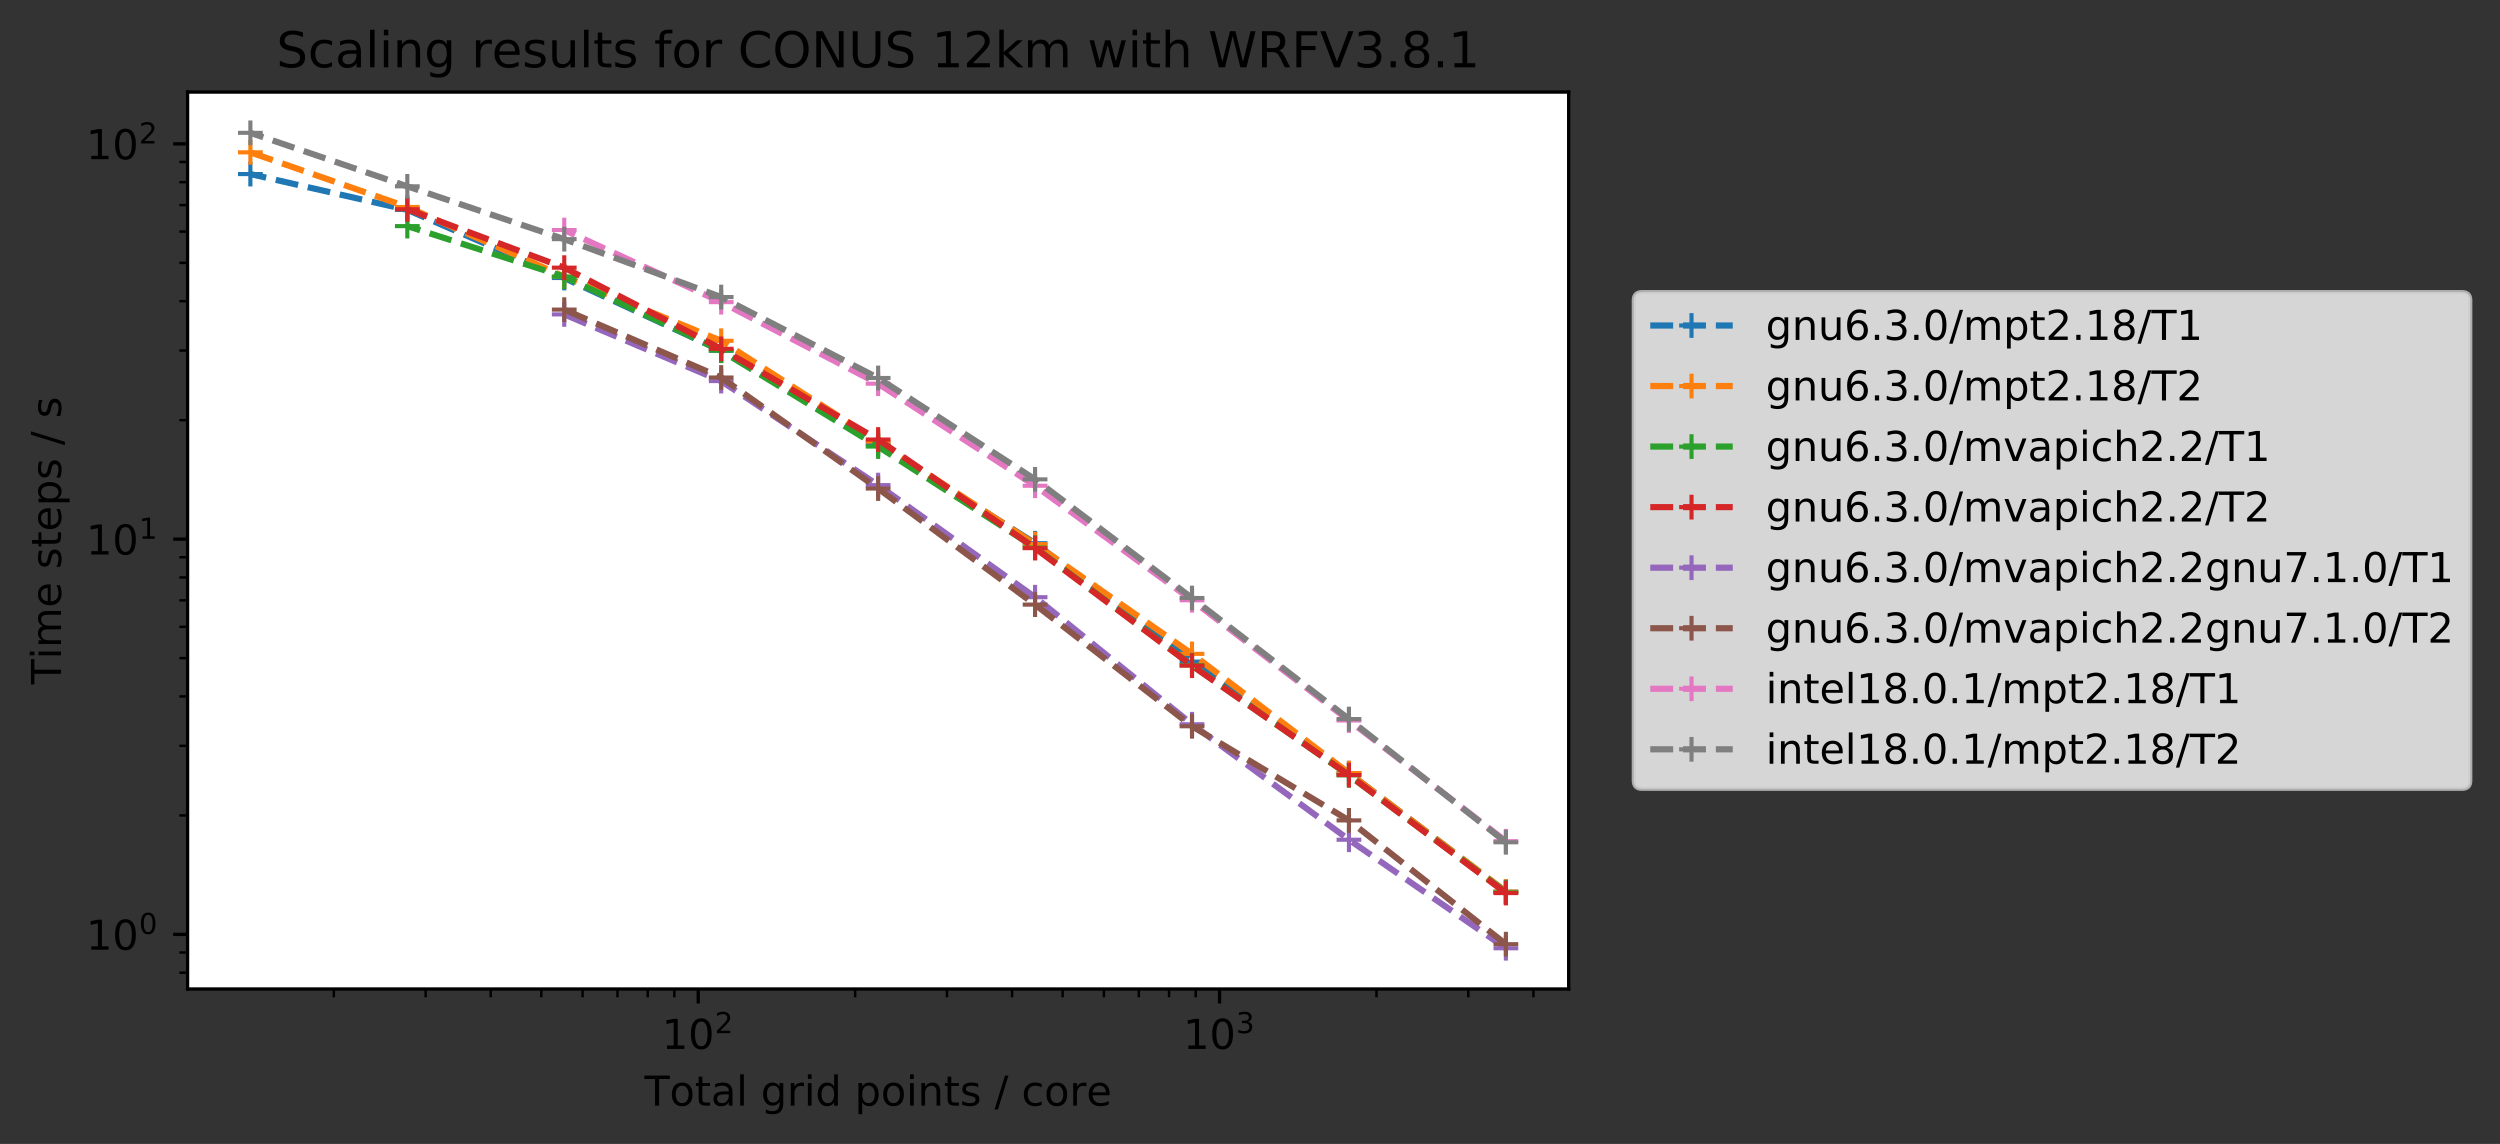 <?xml version="1.0" encoding="utf-8" standalone="no"?>
<!DOCTYPE svg PUBLIC "-//W3C//DTD SVG 1.1//EN"
  "http://www.w3.org/Graphics/SVG/1.1/DTD/svg11.dtd">
<!-- Created with matplotlib (http://matplotlib.org/) -->
<svg height="277.314pt" version="1.1" viewBox="0 0 606.056 277.314" width="606.056pt" xmlns="http://www.w3.org/2000/svg" xmlns:xlink="http://www.w3.org/1999/xlink">
 <rect x="0" y="0" width="606.056" height="277.314" fill="#333333" stroke="none"/>
 <defs>
  <style type="text/css">
*{stroke-linecap:butt;stroke-linejoin:round;}
  </style>
 </defs>
 <g id="figure_1">
  <g id="patch_1">
   <path d="M 0 277.314 
L 606.056 277.314 
L 606.056 0 
L 0 0 
z
" style="fill:none;"/>
  </g>
  <g id="axes_1">
   <g id="patch_2">
    <path d="M 45.478 239.758 
L 380.278 239.758 
L 380.278 22.318 
L 45.478 22.318 
z
" style="fill:#ffffff;"/>
   </g>
   <g id="matplotlib.axis_1">
    <g id="xtick_1">
     <g id="line2d_1">
      <defs>
       <path d="M 0 0 
L 0 3.5 
" id="m0f76904e7a" style="stroke:#000000;stroke-width:0.8;"/>
      </defs>
      <g>
       <use style="stroke:#000000;stroke-width:0.8;" x="169.264" xlink:href="#m0f76904e7a" y="239.758"/>
      </g>
     </g>
     <g id="text_1">
      <!-- $\mathdefault{10^{2}}$ -->
      <defs>
       <path d="M 12.406 8.297 
L 28.516 8.297 
L 28.516 63.922 
L 10.984 60.406 
L 10.984 69.391 
L 28.422 72.906 
L 38.281 72.906 
L 38.281 8.297 
L 54.391 8.297 
L 54.391 0 
L 12.406 0 
z
" id="DejaVuSans-31"/>
       <path d="M 31.781 66.406 
Q 24.172 66.406 20.328 58.906 
Q 16.5 51.422 16.5 36.375 
Q 16.5 21.391 20.328 13.891 
Q 24.172 6.391 31.781 6.391 
Q 39.453 6.391 43.281 13.891 
Q 47.125 21.391 47.125 36.375 
Q 47.125 51.422 43.281 58.906 
Q 39.453 66.406 31.781 66.406 
z
M 31.781 74.219 
Q 44.047 74.219 50.516 64.516 
Q 56.984 54.828 56.984 36.375 
Q 56.984 17.969 50.516 8.266 
Q 44.047 -1.422 31.781 -1.422 
Q 19.531 -1.422 13.062 8.266 
Q 6.594 17.969 6.594 36.375 
Q 6.594 54.828 13.062 64.516 
Q 19.531 74.219 31.781 74.219 
z
" id="DejaVuSans-30"/>
       <path d="M 19.188 8.297 
L 53.609 8.297 
L 53.609 0 
L 7.328 0 
L 7.328 8.297 
Q 12.938 14.109 22.625 23.891 
Q 32.328 33.688 34.812 36.531 
Q 39.547 41.844 41.422 45.531 
Q 43.312 49.219 43.312 52.781 
Q 43.312 58.594 39.234 62.25 
Q 35.156 65.922 28.609 65.922 
Q 23.969 65.922 18.812 64.312 
Q 13.672 62.703 7.812 59.422 
L 7.812 69.391 
Q 13.766 71.781 18.938 73 
Q 24.125 74.219 28.422 74.219 
Q 39.75 74.219 46.484 68.547 
Q 53.219 62.891 53.219 53.422 
Q 53.219 48.922 51.531 44.891 
Q 49.859 40.875 45.406 35.406 
Q 44.188 33.984 37.641 27.219 
Q 31.109 20.453 19.188 8.297 
z
" id="DejaVuSans-32"/>
      </defs>
      <g transform="translate(160.464 254.357)scale(0.1 -0.1)">
       <use transform="translate(0 0.766)" xlink:href="#DejaVuSans-31"/>
       <use transform="translate(63.623 0.766)" xlink:href="#DejaVuSans-30"/>
       <use transform="translate(128.203 39.047)scale(0.7)" xlink:href="#DejaVuSans-32"/>
      </g>
     </g>
    </g>
    <g id="xtick_2">
     <g id="line2d_2">
      <g>
       <use style="stroke:#000000;stroke-width:0.8;" x="295.649" xlink:href="#m0f76904e7a" y="239.758"/>
      </g>
     </g>
     <g id="text_2">
      <!-- $\mathdefault{10^{3}}$ -->
      <defs>
       <path d="M 40.578 39.312 
Q 47.656 37.797 51.625 33 
Q 55.609 28.219 55.609 21.188 
Q 55.609 10.406 48.188 4.484 
Q 40.766 -1.422 27.094 -1.422 
Q 22.516 -1.422 17.656 -0.516 
Q 12.797 0.391 7.625 2.203 
L 7.625 11.719 
Q 11.719 9.328 16.594 8.109 
Q 21.484 6.891 26.812 6.891 
Q 36.078 6.891 40.938 10.547 
Q 45.797 14.203 45.797 21.188 
Q 45.797 27.641 41.281 31.266 
Q 36.766 34.906 28.719 34.906 
L 20.219 34.906 
L 20.219 43.016 
L 29.109 43.016 
Q 36.375 43.016 40.234 45.922 
Q 44.094 48.828 44.094 54.297 
Q 44.094 59.906 40.109 62.906 
Q 36.141 65.922 28.719 65.922 
Q 24.656 65.922 20.016 65.031 
Q 15.375 64.156 9.812 62.312 
L 9.812 71.094 
Q 15.438 72.656 20.344 73.438 
Q 25.25 74.219 29.594 74.219 
Q 40.828 74.219 47.359 69.109 
Q 53.906 64.016 53.906 55.328 
Q 53.906 49.266 50.438 45.094 
Q 46.969 40.922 40.578 39.312 
z
" id="DejaVuSans-33"/>
      </defs>
      <g transform="translate(286.849 254.357)scale(0.1 -0.1)">
       <use transform="translate(0 0.766)" xlink:href="#DejaVuSans-31"/>
       <use transform="translate(63.623 0.766)" xlink:href="#DejaVuSans-30"/>
       <use transform="translate(128.203 39.047)scale(0.7)" xlink:href="#DejaVuSans-33"/>
      </g>
     </g>
    </g>
    <g id="xtick_3">
     <g id="line2d_3">
      <defs>
       <path d="M 0 0 
L 0 2 
" id="m30d45b120f" style="stroke:#000000;stroke-width:0.6;"/>
      </defs>
      <g>
       <use style="stroke:#000000;stroke-width:0.6;" x="80.926" xlink:href="#m30d45b120f" y="239.758"/>
      </g>
     </g>
    </g>
    <g id="xtick_4">
     <g id="line2d_4">
      <g>
       <use style="stroke:#000000;stroke-width:0.6;" x="103.181" xlink:href="#m30d45b120f" y="239.758"/>
      </g>
     </g>
    </g>
    <g id="xtick_5">
     <g id="line2d_5">
      <g>
       <use style="stroke:#000000;stroke-width:0.6;" x="118.971" xlink:href="#m30d45b120f" y="239.758"/>
      </g>
     </g>
    </g>
    <g id="xtick_6">
     <g id="line2d_6">
      <g>
       <use style="stroke:#000000;stroke-width:0.6;" x="131.219" xlink:href="#m30d45b120f" y="239.758"/>
      </g>
     </g>
    </g>
    <g id="xtick_7">
     <g id="line2d_7">
      <g>
       <use style="stroke:#000000;stroke-width:0.6;" x="141.226" xlink:href="#m30d45b120f" y="239.758"/>
      </g>
     </g>
    </g>
    <g id="xtick_8">
     <g id="line2d_8">
      <g>
       <use style="stroke:#000000;stroke-width:0.6;" x="149.687" xlink:href="#m30d45b120f" y="239.758"/>
      </g>
     </g>
    </g>
    <g id="xtick_9">
     <g id="line2d_9">
      <g>
       <use style="stroke:#000000;stroke-width:0.6;" x="157.017" xlink:href="#m30d45b120f" y="239.758"/>
      </g>
     </g>
    </g>
    <g id="xtick_10">
     <g id="line2d_10">
      <g>
       <use style="stroke:#000000;stroke-width:0.6;" x="163.481" xlink:href="#m30d45b120f" y="239.758"/>
      </g>
     </g>
    </g>
    <g id="xtick_11">
     <g id="line2d_11">
      <g>
       <use style="stroke:#000000;stroke-width:0.6;" x="207.31" xlink:href="#m30d45b120f" y="239.758"/>
      </g>
     </g>
    </g>
    <g id="xtick_12">
     <g id="line2d_12">
      <g>
       <use style="stroke:#000000;stroke-width:0.6;" x="229.565" xlink:href="#m30d45b120f" y="239.758"/>
      </g>
     </g>
    </g>
    <g id="xtick_13">
     <g id="line2d_13">
      <g>
       <use style="stroke:#000000;stroke-width:0.6;" x="245.355" xlink:href="#m30d45b120f" y="239.758"/>
      </g>
     </g>
    </g>
    <g id="xtick_14">
     <g id="line2d_14">
      <g>
       <use style="stroke:#000000;stroke-width:0.6;" x="257.603" xlink:href="#m30d45b120f" y="239.758"/>
      </g>
     </g>
    </g>
    <g id="xtick_15">
     <g id="line2d_15">
      <g>
       <use style="stroke:#000000;stroke-width:0.6;" x="267.611" xlink:href="#m30d45b120f" y="239.758"/>
      </g>
     </g>
    </g>
    <g id="xtick_16">
     <g id="line2d_16">
      <g>
       <use style="stroke:#000000;stroke-width:0.6;" x="276.072" xlink:href="#m30d45b120f" y="239.758"/>
      </g>
     </g>
    </g>
    <g id="xtick_17">
     <g id="line2d_17">
      <g>
       <use style="stroke:#000000;stroke-width:0.6;" x="283.401" xlink:href="#m30d45b120f" y="239.758"/>
      </g>
     </g>
    </g>
    <g id="xtick_18">
     <g id="line2d_18">
      <g>
       <use style="stroke:#000000;stroke-width:0.6;" x="289.866" xlink:href="#m30d45b120f" y="239.758"/>
      </g>
     </g>
    </g>
    <g id="xtick_19">
     <g id="line2d_19">
      <g>
       <use style="stroke:#000000;stroke-width:0.6;" x="333.694" xlink:href="#m30d45b120f" y="239.758"/>
      </g>
     </g>
    </g>
    <g id="xtick_20">
     <g id="line2d_20">
      <g>
       <use style="stroke:#000000;stroke-width:0.6;" x="355.949" xlink:href="#m30d45b120f" y="239.758"/>
      </g>
     </g>
    </g>
    <g id="xtick_21">
     <g id="line2d_21">
      <g>
       <use style="stroke:#000000;stroke-width:0.6;" x="371.74" xlink:href="#m30d45b120f" y="239.758"/>
      </g>
     </g>
    </g>
    <g id="text_3">
     <!-- Total grid points / core -->
     <defs>
      <path d="M -0.297 72.906 
L 61.375 72.906 
L 61.375 64.594 
L 35.5 64.594 
L 35.5 0 
L 25.594 0 
L 25.594 64.594 
L -0.297 64.594 
z
" id="DejaVuSans-54"/>
      <path d="M 30.609 48.391 
Q 23.391 48.391 19.188 42.75 
Q 14.984 37.109 14.984 27.297 
Q 14.984 17.484 19.156 11.844 
Q 23.344 6.203 30.609 6.203 
Q 37.797 6.203 41.984 11.859 
Q 46.188 17.531 46.188 27.297 
Q 46.188 37.016 41.984 42.703 
Q 37.797 48.391 30.609 48.391 
z
M 30.609 56 
Q 42.328 56 49.016 48.375 
Q 55.719 40.766 55.719 27.297 
Q 55.719 13.875 49.016 6.219 
Q 42.328 -1.422 30.609 -1.422 
Q 18.844 -1.422 12.172 6.219 
Q 5.516 13.875 5.516 27.297 
Q 5.516 40.766 12.172 48.375 
Q 18.844 56 30.609 56 
z
" id="DejaVuSans-6f"/>
      <path d="M 18.312 70.219 
L 18.312 54.688 
L 36.812 54.688 
L 36.812 47.703 
L 18.312 47.703 
L 18.312 18.016 
Q 18.312 11.328 20.141 9.422 
Q 21.969 7.516 27.594 7.516 
L 36.812 7.516 
L 36.812 0 
L 27.594 0 
Q 17.188 0 13.234 3.875 
Q 9.281 7.766 9.281 18.016 
L 9.281 47.703 
L 2.688 47.703 
L 2.688 54.688 
L 9.281 54.688 
L 9.281 70.219 
z
" id="DejaVuSans-74"/>
      <path d="M 34.281 27.484 
Q 23.391 27.484 19.188 25 
Q 14.984 22.516 14.984 16.5 
Q 14.984 11.719 18.141 8.906 
Q 21.297 6.109 26.703 6.109 
Q 34.188 6.109 38.703 11.406 
Q 43.219 16.703 43.219 25.484 
L 43.219 27.484 
z
M 52.203 31.203 
L 52.203 0 
L 43.219 0 
L 43.219 8.297 
Q 40.141 3.328 35.547 0.953 
Q 30.953 -1.422 24.312 -1.422 
Q 15.922 -1.422 10.953 3.297 
Q 6 8.016 6 15.922 
Q 6 25.141 12.172 29.828 
Q 18.359 34.516 30.609 34.516 
L 43.219 34.516 
L 43.219 35.406 
Q 43.219 41.609 39.141 45 
Q 35.062 48.391 27.688 48.391 
Q 23 48.391 18.547 47.266 
Q 14.109 46.141 10.016 43.891 
L 10.016 52.203 
Q 14.938 54.109 19.578 55.047 
Q 24.219 56 28.609 56 
Q 40.484 56 46.344 49.844 
Q 52.203 43.703 52.203 31.203 
z
" id="DejaVuSans-61"/>
      <path d="M 9.422 75.984 
L 18.406 75.984 
L 18.406 0 
L 9.422 0 
z
" id="DejaVuSans-6c"/>
      <path id="DejaVuSans-20"/>
      <path d="M 45.406 27.984 
Q 45.406 37.75 41.375 43.109 
Q 37.359 48.484 30.078 48.484 
Q 22.859 48.484 18.828 43.109 
Q 14.797 37.75 14.797 27.984 
Q 14.797 18.266 18.828 12.891 
Q 22.859 7.516 30.078 7.516 
Q 37.359 7.516 41.375 12.891 
Q 45.406 18.266 45.406 27.984 
z
M 54.391 6.781 
Q 54.391 -7.172 48.188 -13.984 
Q 42 -20.797 29.203 -20.797 
Q 24.469 -20.797 20.266 -20.094 
Q 16.062 -19.391 12.109 -17.922 
L 12.109 -9.188 
Q 16.062 -11.328 19.922 -12.344 
Q 23.781 -13.375 27.781 -13.375 
Q 36.625 -13.375 41.016 -8.766 
Q 45.406 -4.156 45.406 5.172 
L 45.406 9.625 
Q 42.625 4.781 38.281 2.391 
Q 33.938 0 27.875 0 
Q 17.828 0 11.672 7.656 
Q 5.516 15.328 5.516 27.984 
Q 5.516 40.672 11.672 48.328 
Q 17.828 56 27.875 56 
Q 33.938 56 38.281 53.609 
Q 42.625 51.219 45.406 46.391 
L 45.406 54.688 
L 54.391 54.688 
z
" id="DejaVuSans-67"/>
      <path d="M 41.109 46.297 
Q 39.594 47.172 37.812 47.578 
Q 36.031 48 33.891 48 
Q 26.266 48 22.188 43.047 
Q 18.109 38.094 18.109 28.812 
L 18.109 0 
L 9.078 0 
L 9.078 54.688 
L 18.109 54.688 
L 18.109 46.188 
Q 20.953 51.172 25.484 53.578 
Q 30.031 56 36.531 56 
Q 37.453 56 38.578 55.875 
Q 39.703 55.766 41.062 55.516 
z
" id="DejaVuSans-72"/>
      <path d="M 9.422 54.688 
L 18.406 54.688 
L 18.406 0 
L 9.422 0 
z
M 9.422 75.984 
L 18.406 75.984 
L 18.406 64.594 
L 9.422 64.594 
z
" id="DejaVuSans-69"/>
      <path d="M 45.406 46.391 
L 45.406 75.984 
L 54.391 75.984 
L 54.391 0 
L 45.406 0 
L 45.406 8.203 
Q 42.578 3.328 38.25 0.953 
Q 33.938 -1.422 27.875 -1.422 
Q 17.969 -1.422 11.734 6.484 
Q 5.516 14.406 5.516 27.297 
Q 5.516 40.188 11.734 48.094 
Q 17.969 56 27.875 56 
Q 33.938 56 38.25 53.625 
Q 42.578 51.266 45.406 46.391 
z
M 14.797 27.297 
Q 14.797 17.391 18.875 11.75 
Q 22.953 6.109 30.078 6.109 
Q 37.203 6.109 41.297 11.75 
Q 45.406 17.391 45.406 27.297 
Q 45.406 37.203 41.297 42.844 
Q 37.203 48.484 30.078 48.484 
Q 22.953 48.484 18.875 42.844 
Q 14.797 37.203 14.797 27.297 
z
" id="DejaVuSans-64"/>
      <path d="M 18.109 8.203 
L 18.109 -20.797 
L 9.078 -20.797 
L 9.078 54.688 
L 18.109 54.688 
L 18.109 46.391 
Q 20.953 51.266 25.266 53.625 
Q 29.594 56 35.594 56 
Q 45.562 56 51.781 48.094 
Q 58.016 40.188 58.016 27.297 
Q 58.016 14.406 51.781 6.484 
Q 45.562 -1.422 35.594 -1.422 
Q 29.594 -1.422 25.266 0.953 
Q 20.953 3.328 18.109 8.203 
z
M 48.688 27.297 
Q 48.688 37.203 44.609 42.844 
Q 40.531 48.484 33.406 48.484 
Q 26.266 48.484 22.188 42.844 
Q 18.109 37.203 18.109 27.297 
Q 18.109 17.391 22.188 11.75 
Q 26.266 6.109 33.406 6.109 
Q 40.531 6.109 44.609 11.75 
Q 48.688 17.391 48.688 27.297 
z
" id="DejaVuSans-70"/>
      <path d="M 54.891 33.016 
L 54.891 0 
L 45.906 0 
L 45.906 32.719 
Q 45.906 40.484 42.875 44.328 
Q 39.844 48.188 33.797 48.188 
Q 26.516 48.188 22.312 43.547 
Q 18.109 38.922 18.109 30.906 
L 18.109 0 
L 9.078 0 
L 9.078 54.688 
L 18.109 54.688 
L 18.109 46.188 
Q 21.344 51.125 25.703 53.562 
Q 30.078 56 35.797 56 
Q 45.219 56 50.047 50.172 
Q 54.891 44.344 54.891 33.016 
z
" id="DejaVuSans-6e"/>
      <path d="M 44.281 53.078 
L 44.281 44.578 
Q 40.484 46.531 36.375 47.5 
Q 32.281 48.484 27.875 48.484 
Q 21.188 48.484 17.844 46.438 
Q 14.5 44.391 14.5 40.281 
Q 14.5 37.156 16.891 35.375 
Q 19.281 33.594 26.516 31.984 
L 29.594 31.297 
Q 39.156 29.25 43.188 25.516 
Q 47.219 21.781 47.219 15.094 
Q 47.219 7.469 41.188 3.016 
Q 35.156 -1.422 24.609 -1.422 
Q 20.219 -1.422 15.453 -0.562 
Q 10.688 0.297 5.422 2 
L 5.422 11.281 
Q 10.406 8.688 15.234 7.391 
Q 20.062 6.109 24.812 6.109 
Q 31.156 6.109 34.562 8.281 
Q 37.984 10.453 37.984 14.406 
Q 37.984 18.062 35.516 20.016 
Q 33.062 21.969 24.703 23.781 
L 21.578 24.516 
Q 13.234 26.266 9.516 29.906 
Q 5.812 33.547 5.812 39.891 
Q 5.812 47.609 11.281 51.797 
Q 16.75 56 26.812 56 
Q 31.781 56 36.172 55.266 
Q 40.578 54.547 44.281 53.078 
z
" id="DejaVuSans-73"/>
      <path d="M 25.391 72.906 
L 33.688 72.906 
L 8.297 -9.281 
L 0 -9.281 
z
" id="DejaVuSans-2f"/>
      <path d="M 48.781 52.594 
L 48.781 44.188 
Q 44.969 46.297 41.141 47.344 
Q 37.312 48.391 33.406 48.391 
Q 24.656 48.391 19.812 42.844 
Q 14.984 37.312 14.984 27.297 
Q 14.984 17.281 19.812 11.734 
Q 24.656 6.203 33.406 6.203 
Q 37.312 6.203 41.141 7.25 
Q 44.969 8.297 48.781 10.406 
L 48.781 2.094 
Q 45.016 0.344 40.984 -0.531 
Q 36.969 -1.422 32.422 -1.422 
Q 20.062 -1.422 12.781 6.344 
Q 5.516 14.109 5.516 27.297 
Q 5.516 40.672 12.859 48.328 
Q 20.219 56 33.016 56 
Q 37.156 56 41.109 55.141 
Q 45.062 54.297 48.781 52.594 
z
" id="DejaVuSans-63"/>
      <path d="M 56.203 29.594 
L 56.203 25.203 
L 14.891 25.203 
Q 15.484 15.922 20.484 11.062 
Q 25.484 6.203 34.422 6.203 
Q 39.594 6.203 44.453 7.469 
Q 49.312 8.734 54.109 11.281 
L 54.109 2.781 
Q 49.266 0.734 44.188 -0.344 
Q 39.109 -1.422 33.891 -1.422 
Q 20.797 -1.422 13.156 6.188 
Q 5.516 13.812 5.516 26.812 
Q 5.516 40.234 12.766 48.109 
Q 20.016 56 32.328 56 
Q 43.359 56 49.781 48.891 
Q 56.203 41.797 56.203 29.594 
z
M 47.219 32.234 
Q 47.125 39.594 43.094 43.984 
Q 39.062 48.391 32.422 48.391 
Q 24.906 48.391 20.391 44.141 
Q 15.875 39.891 15.188 32.172 
z
" id="DejaVuSans-65"/>
     </defs>
     <g transform="translate(156.236 268.035)scale(0.1 -0.1)">
      <use xlink:href="#DejaVuSans-54"/>
      <use x="60.818" xlink:href="#DejaVuSans-6f"/>
      <use x="122" xlink:href="#DejaVuSans-74"/>
      <use x="161.209" xlink:href="#DejaVuSans-61"/>
      <use x="222.488" xlink:href="#DejaVuSans-6c"/>
      <use x="250.271" xlink:href="#DejaVuSans-20"/>
      <use x="282.059" xlink:href="#DejaVuSans-67"/>
      <use x="345.535" xlink:href="#DejaVuSans-72"/>
      <use x="386.648" xlink:href="#DejaVuSans-69"/>
      <use x="414.432" xlink:href="#DejaVuSans-64"/>
      <use x="477.908" xlink:href="#DejaVuSans-20"/>
      <use x="509.695" xlink:href="#DejaVuSans-70"/>
      <use x="573.172" xlink:href="#DejaVuSans-6f"/>
      <use x="634.354" xlink:href="#DejaVuSans-69"/>
      <use x="662.137" xlink:href="#DejaVuSans-6e"/>
      <use x="725.516" xlink:href="#DejaVuSans-74"/>
      <use x="764.725" xlink:href="#DejaVuSans-73"/>
      <use x="816.824" xlink:href="#DejaVuSans-20"/>
      <use x="848.611" xlink:href="#DejaVuSans-2f"/>
      <use x="882.303" xlink:href="#DejaVuSans-20"/>
      <use x="914.09" xlink:href="#DejaVuSans-63"/>
      <use x="969.07" xlink:href="#DejaVuSans-6f"/>
      <use x="1030.252" xlink:href="#DejaVuSans-72"/>
      <use x="1071.334" xlink:href="#DejaVuSans-65"/>
     </g>
    </g>
   </g>
   <g id="matplotlib.axis_2">
    <g id="ytick_1">
     <g id="line2d_22">
      <defs>
       <path d="M 0 0 
L -3.5 0 
" id="mc8f4cbef94" style="stroke:#000000;stroke-width:0.8;"/>
      </defs>
      <g>
       <use style="stroke:#000000;stroke-width:0.8;" x="45.478" xlink:href="#mc8f4cbef94" y="226.522"/>
      </g>
     </g>
     <g id="text_4">
      <!-- $\mathdefault{10^{0}}$ -->
      <g transform="translate(20.878 230.321)scale(0.1 -0.1)">
       <use transform="translate(0 0.766)" xlink:href="#DejaVuSans-31"/>
       <use transform="translate(63.623 0.766)" xlink:href="#DejaVuSans-30"/>
       <use transform="translate(128.203 39.047)scale(0.7)" xlink:href="#DejaVuSans-30"/>
      </g>
     </g>
    </g>
    <g id="ytick_2">
     <g id="line2d_23">
      <g>
       <use style="stroke:#000000;stroke-width:0.8;" x="45.478" xlink:href="#mc8f4cbef94" y="130.7"/>
      </g>
     </g>
     <g id="text_5">
      <!-- $\mathdefault{10^{1}}$ -->
      <g transform="translate(20.878 134.499)scale(0.1 -0.1)">
       <use transform="translate(0 0.684)" xlink:href="#DejaVuSans-31"/>
       <use transform="translate(63.623 0.684)" xlink:href="#DejaVuSans-30"/>
       <use transform="translate(128.203 38.966)scale(0.7)" xlink:href="#DejaVuSans-31"/>
      </g>
     </g>
    </g>
    <g id="ytick_3">
     <g id="line2d_24">
      <g>
       <use style="stroke:#000000;stroke-width:0.8;" x="45.478" xlink:href="#mc8f4cbef94" y="34.878"/>
      </g>
     </g>
     <g id="text_6">
      <!-- $\mathdefault{10^{2}}$ -->
      <g transform="translate(20.878 38.678)scale(0.1 -0.1)">
       <use transform="translate(0 0.766)" xlink:href="#DejaVuSans-31"/>
       <use transform="translate(63.623 0.766)" xlink:href="#DejaVuSans-30"/>
       <use transform="translate(128.203 39.047)scale(0.7)" xlink:href="#DejaVuSans-32"/>
      </g>
     </g>
    </g>
    <g id="ytick_4">
     <g id="line2d_25">
      <defs>
       <path d="M 0 0 
L -2 0 
" id="mdf60c84b21" style="stroke:#000000;stroke-width:0.6;"/>
      </defs>
      <g>
       <use style="stroke:#000000;stroke-width:0.6;" x="45.478" xlink:href="#mdf60c84b21" y="235.808"/>
      </g>
     </g>
    </g>
    <g id="ytick_5">
     <g id="line2d_26">
      <g>
       <use style="stroke:#000000;stroke-width:0.6;" x="45.478" xlink:href="#mdf60c84b21" y="230.906"/>
      </g>
     </g>
    </g>
    <g id="ytick_6">
     <g id="line2d_27">
      <g>
       <use style="stroke:#000000;stroke-width:0.6;" x="45.478" xlink:href="#mdf60c84b21" y="197.677"/>
      </g>
     </g>
    </g>
    <g id="ytick_7">
     <g id="line2d_28">
      <g>
       <use style="stroke:#000000;stroke-width:0.6;" x="45.478" xlink:href="#mdf60c84b21" y="180.803"/>
      </g>
     </g>
    </g>
    <g id="ytick_8">
     <g id="line2d_29">
      <g>
       <use style="stroke:#000000;stroke-width:0.6;" x="45.478" xlink:href="#mdf60c84b21" y="168.831"/>
      </g>
     </g>
    </g>
    <g id="ytick_9">
     <g id="line2d_30">
      <g>
       <use style="stroke:#000000;stroke-width:0.6;" x="45.478" xlink:href="#mdf60c84b21" y="159.545"/>
      </g>
     </g>
    </g>
    <g id="ytick_10">
     <g id="line2d_31">
      <g>
       <use style="stroke:#000000;stroke-width:0.6;" x="45.478" xlink:href="#mdf60c84b21" y="151.958"/>
      </g>
     </g>
    </g>
    <g id="ytick_11">
     <g id="line2d_32">
      <g>
       <use style="stroke:#000000;stroke-width:0.6;" x="45.478" xlink:href="#mdf60c84b21" y="145.543"/>
      </g>
     </g>
    </g>
    <g id="ytick_12">
     <g id="line2d_33">
      <g>
       <use style="stroke:#000000;stroke-width:0.6;" x="45.478" xlink:href="#mdf60c84b21" y="139.986"/>
      </g>
     </g>
    </g>
    <g id="ytick_13">
     <g id="line2d_34">
      <g>
       <use style="stroke:#000000;stroke-width:0.6;" x="45.478" xlink:href="#mdf60c84b21" y="135.085"/>
      </g>
     </g>
    </g>
    <g id="ytick_14">
     <g id="line2d_35">
      <g>
       <use style="stroke:#000000;stroke-width:0.6;" x="45.478" xlink:href="#mdf60c84b21" y="101.855"/>
      </g>
     </g>
    </g>
    <g id="ytick_15">
     <g id="line2d_36">
      <g>
       <use style="stroke:#000000;stroke-width:0.6;" x="45.478" xlink:href="#mdf60c84b21" y="84.982"/>
      </g>
     </g>
    </g>
    <g id="ytick_16">
     <g id="line2d_37">
      <g>
       <use style="stroke:#000000;stroke-width:0.6;" x="45.478" xlink:href="#mdf60c84b21" y="73.01"/>
      </g>
     </g>
    </g>
    <g id="ytick_17">
     <g id="line2d_38">
      <g>
       <use style="stroke:#000000;stroke-width:0.6;" x="45.478" xlink:href="#mdf60c84b21" y="63.724"/>
      </g>
     </g>
    </g>
    <g id="ytick_18">
     <g id="line2d_39">
      <g>
       <use style="stroke:#000000;stroke-width:0.6;" x="45.478" xlink:href="#mdf60c84b21" y="56.136"/>
      </g>
     </g>
    </g>
    <g id="ytick_19">
     <g id="line2d_40">
      <g>
       <use style="stroke:#000000;stroke-width:0.6;" x="45.478" xlink:href="#mdf60c84b21" y="49.721"/>
      </g>
     </g>
    </g>
    <g id="ytick_20">
     <g id="line2d_41">
      <g>
       <use style="stroke:#000000;stroke-width:0.6;" x="45.478" xlink:href="#mdf60c84b21" y="44.165"/>
      </g>
     </g>
    </g>
    <g id="ytick_21">
     <g id="line2d_42">
      <g>
       <use style="stroke:#000000;stroke-width:0.6;" x="45.478" xlink:href="#mdf60c84b21" y="39.263"/>
      </g>
     </g>
    </g>
    <g id="text_7">
     <!-- Time steps / s -->
     <defs>
      <path d="M 52 44.188 
Q 55.375 50.25 60.062 53.125 
Q 64.75 56 71.094 56 
Q 79.641 56 84.281 50.016 
Q 88.922 44.047 88.922 33.016 
L 88.922 0 
L 79.891 0 
L 79.891 32.719 
Q 79.891 40.578 77.094 44.375 
Q 74.312 48.188 68.609 48.188 
Q 61.625 48.188 57.562 43.547 
Q 53.516 38.922 53.516 30.906 
L 53.516 0 
L 44.484 0 
L 44.484 32.719 
Q 44.484 40.625 41.703 44.406 
Q 38.922 48.188 33.109 48.188 
Q 26.219 48.188 22.156 43.531 
Q 18.109 38.875 18.109 30.906 
L 18.109 0 
L 9.078 0 
L 9.078 54.688 
L 18.109 54.688 
L 18.109 46.188 
Q 21.188 51.219 25.484 53.609 
Q 29.781 56 35.688 56 
Q 41.656 56 45.828 52.969 
Q 50 49.953 52 44.188 
z
" id="DejaVuSans-6d"/>
     </defs>
     <g transform="translate(14.798 165.902)rotate(-90)scale(0.1 -0.1)">
      <use xlink:href="#DejaVuSans-54"/>
      <use x="61.037" xlink:href="#DejaVuSans-69"/>
      <use x="88.82" xlink:href="#DejaVuSans-6d"/>
      <use x="186.232" xlink:href="#DejaVuSans-65"/>
      <use x="247.756" xlink:href="#DejaVuSans-20"/>
      <use x="279.543" xlink:href="#DejaVuSans-73"/>
      <use x="331.643" xlink:href="#DejaVuSans-74"/>
      <use x="370.852" xlink:href="#DejaVuSans-65"/>
      <use x="432.375" xlink:href="#DejaVuSans-70"/>
      <use x="495.852" xlink:href="#DejaVuSans-73"/>
      <use x="547.951" xlink:href="#DejaVuSans-20"/>
      <use x="579.738" xlink:href="#DejaVuSans-2f"/>
      <use x="613.43" xlink:href="#DejaVuSans-20"/>
      <use x="645.217" xlink:href="#DejaVuSans-73"/>
     </g>
    </g>
   </g>
   <g id="line2d_43">
    <path clip-path="url(#p8491e2a991)" d="M 365.06 216.181 
L 327.014 187.428 
L 288.969 160.388 
L 250.924 131.689 
L 212.878 107.624 
L 174.833 85.015 
L 136.787 67.4 
L 98.742 50.878 
L 60.696 42.196 
" style="fill:none;stroke:#1f77b4;stroke-dasharray:5.55,2.4;stroke-dashoffset:0;stroke-width:1.5;"/>
    <defs>
     <path d="M -3 0 
L 3 0 
M 0 3 
L 0 -3 
" id="me01123b8e9" style="stroke:#1f77b4;"/>
    </defs>
    <g clip-path="url(#p8491e2a991)">
     <use style="fill:#1f77b4;stroke:#1f77b4;" x="365.06" xlink:href="#me01123b8e9" y="216.181"/>
     <use style="fill:#1f77b4;stroke:#1f77b4;" x="327.014" xlink:href="#me01123b8e9" y="187.428"/>
     <use style="fill:#1f77b4;stroke:#1f77b4;" x="288.969" xlink:href="#me01123b8e9" y="160.388"/>
     <use style="fill:#1f77b4;stroke:#1f77b4;" x="250.924" xlink:href="#me01123b8e9" y="131.689"/>
     <use style="fill:#1f77b4;stroke:#1f77b4;" x="212.878" xlink:href="#me01123b8e9" y="107.624"/>
     <use style="fill:#1f77b4;stroke:#1f77b4;" x="174.833" xlink:href="#me01123b8e9" y="85.015"/>
     <use style="fill:#1f77b4;stroke:#1f77b4;" x="136.787" xlink:href="#me01123b8e9" y="67.4"/>
     <use style="fill:#1f77b4;stroke:#1f77b4;" x="98.742" xlink:href="#me01123b8e9" y="50.878"/>
     <use style="fill:#1f77b4;stroke:#1f77b4;" x="60.696" xlink:href="#me01123b8e9" y="42.196"/>
    </g>
   </g>
   <g id="line2d_44">
    <path clip-path="url(#p8491e2a991)" d="M 365.06 216.139 
L 327.014 187.414 
L 288.969 158.517 
L 250.924 131.906 
L 212.878 107.051 
L 174.833 82.612 
L 136.787 67.068 
L 98.742 50.174 
L 60.696 36.935 
" style="fill:none;stroke:#ff7f0e;stroke-dasharray:5.55,2.4;stroke-dashoffset:0;stroke-width:1.5;"/>
    <defs>
     <path d="M -3 0 
L 3 0 
M 0 3 
L 0 -3 
" id="m22a7a8c0a2" style="stroke:#ff7f0e;"/>
    </defs>
    <g clip-path="url(#p8491e2a991)">
     <use style="fill:#ff7f0e;stroke:#ff7f0e;" x="365.06" xlink:href="#m22a7a8c0a2" y="216.139"/>
     <use style="fill:#ff7f0e;stroke:#ff7f0e;" x="327.014" xlink:href="#m22a7a8c0a2" y="187.414"/>
     <use style="fill:#ff7f0e;stroke:#ff7f0e;" x="288.969" xlink:href="#m22a7a8c0a2" y="158.517"/>
     <use style="fill:#ff7f0e;stroke:#ff7f0e;" x="250.924" xlink:href="#m22a7a8c0a2" y="131.906"/>
     <use style="fill:#ff7f0e;stroke:#ff7f0e;" x="212.878" xlink:href="#m22a7a8c0a2" y="107.051"/>
     <use style="fill:#ff7f0e;stroke:#ff7f0e;" x="174.833" xlink:href="#m22a7a8c0a2" y="82.612"/>
     <use style="fill:#ff7f0e;stroke:#ff7f0e;" x="136.787" xlink:href="#m22a7a8c0a2" y="67.068"/>
     <use style="fill:#ff7f0e;stroke:#ff7f0e;" x="98.742" xlink:href="#m22a7a8c0a2" y="50.174"/>
     <use style="fill:#ff7f0e;stroke:#ff7f0e;" x="60.696" xlink:href="#m22a7a8c0a2" y="36.935"/>
    </g>
   </g>
   <g id="line2d_45">
    <path clip-path="url(#p8491e2a991)" d="M 365.06 216.315 
L 327.014 187.963 
L 288.969 161.26 
L 250.924 132.748 
L 212.878 108.249 
L 174.833 85.013 
L 136.787 67.076 
L 98.742 54.815 
" style="fill:none;stroke:#2ca02c;stroke-dasharray:5.55,2.4;stroke-dashoffset:0;stroke-width:1.5;"/>
    <defs>
     <path d="M -3 0 
L 3 0 
M 0 3 
L 0 -3 
" id="m3a68b4dc57" style="stroke:#2ca02c;"/>
    </defs>
    <g clip-path="url(#p8491e2a991)">
     <use style="fill:#2ca02c;stroke:#2ca02c;" x="365.06" xlink:href="#m3a68b4dc57" y="216.315"/>
     <use style="fill:#2ca02c;stroke:#2ca02c;" x="327.014" xlink:href="#m3a68b4dc57" y="187.963"/>
     <use style="fill:#2ca02c;stroke:#2ca02c;" x="288.969" xlink:href="#m3a68b4dc57" y="161.26"/>
     <use style="fill:#2ca02c;stroke:#2ca02c;" x="250.924" xlink:href="#m3a68b4dc57" y="132.748"/>
     <use style="fill:#2ca02c;stroke:#2ca02c;" x="212.878" xlink:href="#m3a68b4dc57" y="108.249"/>
     <use style="fill:#2ca02c;stroke:#2ca02c;" x="174.833" xlink:href="#m3a68b4dc57" y="85.013"/>
     <use style="fill:#2ca02c;stroke:#2ca02c;" x="136.787" xlink:href="#m3a68b4dc57" y="67.076"/>
     <use style="fill:#2ca02c;stroke:#2ca02c;" x="98.742" xlink:href="#m3a68b4dc57" y="54.815"/>
    </g>
   </g>
   <g id="line2d_46">
    <path clip-path="url(#p8491e2a991)" d="M 365.06 216.493 
L 327.014 187.891 
L 288.969 161.372 
L 250.924 132.874 
L 212.878 106.55 
L 174.833 84.559 
L 136.787 64.885 
L 98.742 50.725 
" style="fill:none;stroke:#d62728;stroke-dasharray:5.55,2.4;stroke-dashoffset:0;stroke-width:1.5;"/>
    <defs>
     <path d="M -3 0 
L 3 0 
M 0 3 
L 0 -3 
" id="m7397576bf4" style="stroke:#d62728;"/>
    </defs>
    <g clip-path="url(#p8491e2a991)">
     <use style="fill:#d62728;stroke:#d62728;" x="365.06" xlink:href="#m7397576bf4" y="216.493"/>
     <use style="fill:#d62728;stroke:#d62728;" x="327.014" xlink:href="#m7397576bf4" y="187.891"/>
     <use style="fill:#d62728;stroke:#d62728;" x="288.969" xlink:href="#m7397576bf4" y="161.372"/>
     <use style="fill:#d62728;stroke:#d62728;" x="250.924" xlink:href="#m7397576bf4" y="132.874"/>
     <use style="fill:#d62728;stroke:#d62728;" x="212.878" xlink:href="#m7397576bf4" y="106.55"/>
     <use style="fill:#d62728;stroke:#d62728;" x="174.833" xlink:href="#m7397576bf4" y="84.559"/>
     <use style="fill:#d62728;stroke:#d62728;" x="136.787" xlink:href="#m7397576bf4" y="64.885"/>
     <use style="fill:#d62728;stroke:#d62728;" x="98.742" xlink:href="#m7397576bf4" y="50.725"/>
    </g>
   </g>
   <g id="line2d_47">
    <path clip-path="url(#p8491e2a991)" d="M 365.06 229.874 
L 327.014 203.572 
L 288.969 175.575 
L 250.924 144.779 
L 212.878 117.604 
L 174.833 92.388 
L 136.787 76.218 
" style="fill:none;stroke:#9467bd;stroke-dasharray:5.55,2.4;stroke-dashoffset:0;stroke-width:1.5;"/>
    <defs>
     <path d="M -3 0 
L 3 0 
M 0 3 
L 0 -3 
" id="mbdd4c15cc0" style="stroke:#9467bd;"/>
    </defs>
    <g clip-path="url(#p8491e2a991)">
     <use style="fill:#9467bd;stroke:#9467bd;" x="365.06" xlink:href="#mbdd4c15cc0" y="229.874"/>
     <use style="fill:#9467bd;stroke:#9467bd;" x="327.014" xlink:href="#mbdd4c15cc0" y="203.572"/>
     <use style="fill:#9467bd;stroke:#9467bd;" x="288.969" xlink:href="#mbdd4c15cc0" y="175.575"/>
     <use style="fill:#9467bd;stroke:#9467bd;" x="250.924" xlink:href="#mbdd4c15cc0" y="144.779"/>
     <use style="fill:#9467bd;stroke:#9467bd;" x="212.878" xlink:href="#mbdd4c15cc0" y="117.604"/>
     <use style="fill:#9467bd;stroke:#9467bd;" x="174.833" xlink:href="#mbdd4c15cc0" y="92.388"/>
     <use style="fill:#9467bd;stroke:#9467bd;" x="136.787" xlink:href="#mbdd4c15cc0" y="76.218"/>
    </g>
   </g>
   <g id="line2d_48">
    <path clip-path="url(#p8491e2a991)" d="M 365.06 228.887 
L 327.014 198.881 
L 288.969 176.062 
L 250.924 146.567 
L 212.878 118.44 
L 174.833 91.514 
L 136.787 75.056 
" style="fill:none;stroke:#8c564b;stroke-dasharray:5.55,2.4;stroke-dashoffset:0;stroke-width:1.5;"/>
    <defs>
     <path d="M -3 0 
L 3 0 
M 0 3 
L 0 -3 
" id="m4d2e965d6a" style="stroke:#8c564b;"/>
    </defs>
    <g clip-path="url(#p8491e2a991)">
     <use style="fill:#8c564b;stroke:#8c564b;" x="365.06" xlink:href="#m4d2e965d6a" y="228.887"/>
     <use style="fill:#8c564b;stroke:#8c564b;" x="327.014" xlink:href="#m4d2e965d6a" y="198.881"/>
     <use style="fill:#8c564b;stroke:#8c564b;" x="288.969" xlink:href="#m4d2e965d6a" y="176.062"/>
     <use style="fill:#8c564b;stroke:#8c564b;" x="250.924" xlink:href="#m4d2e965d6a" y="146.567"/>
     <use style="fill:#8c564b;stroke:#8c564b;" x="212.878" xlink:href="#m4d2e965d6a" y="118.44"/>
     <use style="fill:#8c564b;stroke:#8c564b;" x="174.833" xlink:href="#m4d2e965d6a" y="91.514"/>
     <use style="fill:#8c564b;stroke:#8c564b;" x="136.787" xlink:href="#m4d2e965d6a" y="75.056"/>
    </g>
   </g>
   <g id="line2d_49">
    <path clip-path="url(#p8491e2a991)" d="M 365.06 203.928 
L 327.014 174.663 
L 288.969 145.512 
L 250.924 117.755 
L 212.878 93.014 
L 174.833 73.245 
L 136.787 55.765 
" style="fill:none;stroke:#e377c2;stroke-dasharray:5.55,2.4;stroke-dashoffset:0;stroke-width:1.5;"/>
    <defs>
     <path d="M -3 0 
L 3 0 
M 0 3 
L 0 -3 
" id="m36a8ba35ac" style="stroke:#e377c2;"/>
    </defs>
    <g clip-path="url(#p8491e2a991)">
     <use style="fill:#e377c2;stroke:#e377c2;" x="365.06" xlink:href="#m36a8ba35ac" y="203.928"/>
     <use style="fill:#e377c2;stroke:#e377c2;" x="327.014" xlink:href="#m36a8ba35ac" y="174.663"/>
     <use style="fill:#e377c2;stroke:#e377c2;" x="288.969" xlink:href="#m36a8ba35ac" y="145.512"/>
     <use style="fill:#e377c2;stroke:#e377c2;" x="250.924" xlink:href="#m36a8ba35ac" y="117.755"/>
     <use style="fill:#e377c2;stroke:#e377c2;" x="212.878" xlink:href="#m36a8ba35ac" y="93.014"/>
     <use style="fill:#e377c2;stroke:#e377c2;" x="174.833" xlink:href="#m36a8ba35ac" y="73.245"/>
     <use style="fill:#e377c2;stroke:#e377c2;" x="136.787" xlink:href="#m36a8ba35ac" y="55.765"/>
    </g>
   </g>
   <g id="line2d_50">
    <path clip-path="url(#p8491e2a991)" d="M 365.06 204.192 
L 327.014 174.316 
L 288.969 144.973 
L 250.924 116.208 
L 212.878 91.635 
L 174.833 72.016 
L 136.787 57.977 
L 98.742 45.177 
L 60.696 32.202 
" style="fill:none;stroke:#7f7f7f;stroke-dasharray:5.55,2.4;stroke-dashoffset:0;stroke-width:1.5;"/>
    <defs>
     <path d="M -3 0 
L 3 0 
M 0 3 
L 0 -3 
" id="m5255a10ead" style="stroke:#7f7f7f;"/>
    </defs>
    <g clip-path="url(#p8491e2a991)">
     <use style="fill:#7f7f7f;stroke:#7f7f7f;" x="365.06" xlink:href="#m5255a10ead" y="204.192"/>
     <use style="fill:#7f7f7f;stroke:#7f7f7f;" x="327.014" xlink:href="#m5255a10ead" y="174.316"/>
     <use style="fill:#7f7f7f;stroke:#7f7f7f;" x="288.969" xlink:href="#m5255a10ead" y="144.973"/>
     <use style="fill:#7f7f7f;stroke:#7f7f7f;" x="250.924" xlink:href="#m5255a10ead" y="116.208"/>
     <use style="fill:#7f7f7f;stroke:#7f7f7f;" x="212.878" xlink:href="#m5255a10ead" y="91.635"/>
     <use style="fill:#7f7f7f;stroke:#7f7f7f;" x="174.833" xlink:href="#m5255a10ead" y="72.016"/>
     <use style="fill:#7f7f7f;stroke:#7f7f7f;" x="136.787" xlink:href="#m5255a10ead" y="57.977"/>
     <use style="fill:#7f7f7f;stroke:#7f7f7f;" x="98.742" xlink:href="#m5255a10ead" y="45.177"/>
     <use style="fill:#7f7f7f;stroke:#7f7f7f;" x="60.696" xlink:href="#m5255a10ead" y="32.202"/>
    </g>
   </g>
   <g id="patch_3">
    <path d="M 45.478 239.758 
L 45.478 22.318 
" style="fill:none;stroke:#000000;stroke-linecap:square;stroke-linejoin:miter;stroke-width:0.8;"/>
   </g>
   <g id="patch_4">
    <path d="M 380.278 239.758 
L 380.278 22.318 
" style="fill:none;stroke:#000000;stroke-linecap:square;stroke-linejoin:miter;stroke-width:0.8;"/>
   </g>
   <g id="patch_5">
    <path d="M 45.478 239.758 
L 380.278 239.758 
" style="fill:none;stroke:#000000;stroke-linecap:square;stroke-linejoin:miter;stroke-width:0.8;"/>
   </g>
   <g id="patch_6">
    <path d="M 45.478 22.318 
L 380.278 22.318 
" style="fill:none;stroke:#000000;stroke-linecap:square;stroke-linejoin:miter;stroke-width:0.8;"/>
   </g>
   <g id="text_8">
    <!-- Scaling results for CONUS 12km with WRFV3.8.1 -->
    <defs>
     <path d="M 53.516 70.516 
L 53.516 60.891 
Q 47.906 63.578 42.922 64.891 
Q 37.938 66.219 33.297 66.219 
Q 25.25 66.219 20.875 63.094 
Q 16.5 59.969 16.5 54.203 
Q 16.5 49.359 19.406 46.891 
Q 22.312 44.438 30.422 42.922 
L 36.375 41.703 
Q 47.406 39.594 52.656 34.297 
Q 57.906 29 57.906 20.125 
Q 57.906 9.516 50.797 4.047 
Q 43.703 -1.422 29.984 -1.422 
Q 24.812 -1.422 18.969 -0.25 
Q 13.141 0.922 6.891 3.219 
L 6.891 13.375 
Q 12.891 10.016 18.656 8.297 
Q 24.422 6.594 29.984 6.594 
Q 38.422 6.594 43.016 9.906 
Q 47.609 13.234 47.609 19.391 
Q 47.609 24.75 44.312 27.781 
Q 41.016 30.812 33.5 32.328 
L 27.484 33.5 
Q 16.453 35.688 11.516 40.375 
Q 6.594 45.062 6.594 53.422 
Q 6.594 63.094 13.406 68.656 
Q 20.219 74.219 32.172 74.219 
Q 37.312 74.219 42.625 73.281 
Q 47.953 72.359 53.516 70.516 
z
" id="DejaVuSans-53"/>
     <path d="M 8.5 21.578 
L 8.5 54.688 
L 17.484 54.688 
L 17.484 21.922 
Q 17.484 14.156 20.5 10.266 
Q 23.531 6.391 29.594 6.391 
Q 36.859 6.391 41.078 11.031 
Q 45.312 15.672 45.312 23.688 
L 45.312 54.688 
L 54.297 54.688 
L 54.297 0 
L 45.312 0 
L 45.312 8.406 
Q 42.047 3.422 37.719 1 
Q 33.406 -1.422 27.688 -1.422 
Q 18.266 -1.422 13.375 4.438 
Q 8.5 10.297 8.5 21.578 
z
M 31.109 56 
z
" id="DejaVuSans-75"/>
     <path d="M 37.109 75.984 
L 37.109 68.5 
L 28.516 68.5 
Q 23.688 68.5 21.797 66.547 
Q 19.922 64.594 19.922 59.516 
L 19.922 54.688 
L 34.719 54.688 
L 34.719 47.703 
L 19.922 47.703 
L 19.922 0 
L 10.891 0 
L 10.891 47.703 
L 2.297 47.703 
L 2.297 54.688 
L 10.891 54.688 
L 10.891 58.5 
Q 10.891 67.625 15.141 71.797 
Q 19.391 75.984 28.609 75.984 
z
" id="DejaVuSans-66"/>
     <path d="M 64.406 67.281 
L 64.406 56.891 
Q 59.422 61.531 53.781 63.812 
Q 48.141 66.109 41.797 66.109 
Q 29.297 66.109 22.656 58.469 
Q 16.016 50.828 16.016 36.375 
Q 16.016 21.969 22.656 14.328 
Q 29.297 6.688 41.797 6.688 
Q 48.141 6.688 53.781 8.984 
Q 59.422 11.281 64.406 15.922 
L 64.406 5.609 
Q 59.234 2.094 53.438 0.328 
Q 47.656 -1.422 41.219 -1.422 
Q 24.656 -1.422 15.125 8.703 
Q 5.609 18.844 5.609 36.375 
Q 5.609 53.953 15.125 64.078 
Q 24.656 74.219 41.219 74.219 
Q 47.75 74.219 53.531 72.484 
Q 59.328 70.75 64.406 67.281 
z
" id="DejaVuSans-43"/>
     <path d="M 39.406 66.219 
Q 28.656 66.219 22.328 58.203 
Q 16.016 50.203 16.016 36.375 
Q 16.016 22.609 22.328 14.594 
Q 28.656 6.594 39.406 6.594 
Q 50.141 6.594 56.422 14.594 
Q 62.703 22.609 62.703 36.375 
Q 62.703 50.203 56.422 58.203 
Q 50.141 66.219 39.406 66.219 
z
M 39.406 74.219 
Q 54.734 74.219 63.906 63.938 
Q 73.094 53.656 73.094 36.375 
Q 73.094 19.141 63.906 8.859 
Q 54.734 -1.422 39.406 -1.422 
Q 24.031 -1.422 14.812 8.828 
Q 5.609 19.094 5.609 36.375 
Q 5.609 53.656 14.812 63.938 
Q 24.031 74.219 39.406 74.219 
z
" id="DejaVuSans-4f"/>
     <path d="M 9.812 72.906 
L 23.094 72.906 
L 55.422 11.922 
L 55.422 72.906 
L 64.984 72.906 
L 64.984 0 
L 51.703 0 
L 19.391 60.984 
L 19.391 0 
L 9.812 0 
z
" id="DejaVuSans-4e"/>
     <path d="M 8.688 72.906 
L 18.609 72.906 
L 18.609 28.609 
Q 18.609 16.891 22.844 11.734 
Q 27.094 6.594 36.625 6.594 
Q 46.094 6.594 50.344 11.734 
Q 54.594 16.891 54.594 28.609 
L 54.594 72.906 
L 64.5 72.906 
L 64.5 27.391 
Q 64.5 13.141 57.438 5.859 
Q 50.391 -1.422 36.625 -1.422 
Q 22.797 -1.422 15.734 5.859 
Q 8.688 13.141 8.688 27.391 
z
" id="DejaVuSans-55"/>
     <path d="M 9.078 75.984 
L 18.109 75.984 
L 18.109 31.109 
L 44.922 54.688 
L 56.391 54.688 
L 27.391 29.109 
L 57.625 0 
L 45.906 0 
L 18.109 26.703 
L 18.109 0 
L 9.078 0 
z
" id="DejaVuSans-6b"/>
     <path d="M 4.203 54.688 
L 13.188 54.688 
L 24.422 12.016 
L 35.594 54.688 
L 46.188 54.688 
L 57.422 12.016 
L 68.609 54.688 
L 77.594 54.688 
L 63.281 0 
L 52.688 0 
L 40.922 44.828 
L 29.109 0 
L 18.5 0 
z
" id="DejaVuSans-77"/>
     <path d="M 54.891 33.016 
L 54.891 0 
L 45.906 0 
L 45.906 32.719 
Q 45.906 40.484 42.875 44.328 
Q 39.844 48.188 33.797 48.188 
Q 26.516 48.188 22.312 43.547 
Q 18.109 38.922 18.109 30.906 
L 18.109 0 
L 9.078 0 
L 9.078 75.984 
L 18.109 75.984 
L 18.109 46.188 
Q 21.344 51.125 25.703 53.562 
Q 30.078 56 35.797 56 
Q 45.219 56 50.047 50.172 
Q 54.891 44.344 54.891 33.016 
z
" id="DejaVuSans-68"/>
     <path d="M 3.328 72.906 
L 13.281 72.906 
L 28.609 11.281 
L 43.891 72.906 
L 54.984 72.906 
L 70.312 11.281 
L 85.594 72.906 
L 95.609 72.906 
L 77.297 0 
L 64.891 0 
L 49.516 63.281 
L 33.984 0 
L 21.578 0 
z
" id="DejaVuSans-57"/>
     <path d="M 44.391 34.188 
Q 47.562 33.109 50.562 29.594 
Q 53.562 26.078 56.594 19.922 
L 66.609 0 
L 56 0 
L 46.688 18.703 
Q 43.062 26.031 39.672 28.422 
Q 36.281 30.812 30.422 30.812 
L 19.672 30.812 
L 19.672 0 
L 9.812 0 
L 9.812 72.906 
L 32.078 72.906 
Q 44.578 72.906 50.734 67.672 
Q 56.891 62.453 56.891 51.906 
Q 56.891 45.016 53.688 40.469 
Q 50.484 35.938 44.391 34.188 
z
M 19.672 64.797 
L 19.672 38.922 
L 32.078 38.922 
Q 39.203 38.922 42.844 42.219 
Q 46.484 45.516 46.484 51.906 
Q 46.484 58.297 42.844 61.547 
Q 39.203 64.797 32.078 64.797 
z
" id="DejaVuSans-52"/>
     <path d="M 9.812 72.906 
L 51.703 72.906 
L 51.703 64.594 
L 19.672 64.594 
L 19.672 43.109 
L 48.578 43.109 
L 48.578 34.812 
L 19.672 34.812 
L 19.672 0 
L 9.812 0 
z
" id="DejaVuSans-46"/>
     <path d="M 28.609 0 
L 0.781 72.906 
L 11.078 72.906 
L 34.188 11.531 
L 57.328 72.906 
L 67.578 72.906 
L 39.797 0 
z
" id="DejaVuSans-56"/>
     <path d="M 10.688 12.406 
L 21 12.406 
L 21 0 
L 10.688 0 
z
" id="DejaVuSans-2e"/>
     <path d="M 31.781 34.625 
Q 24.75 34.625 20.719 30.859 
Q 16.703 27.094 16.703 20.516 
Q 16.703 13.922 20.719 10.156 
Q 24.75 6.391 31.781 6.391 
Q 38.812 6.391 42.859 10.172 
Q 46.922 13.969 46.922 20.516 
Q 46.922 27.094 42.891 30.859 
Q 38.875 34.625 31.781 34.625 
z
M 21.922 38.812 
Q 15.578 40.375 12.031 44.719 
Q 8.5 49.078 8.5 55.328 
Q 8.5 64.062 14.719 69.141 
Q 20.953 74.219 31.781 74.219 
Q 42.672 74.219 48.875 69.141 
Q 55.078 64.062 55.078 55.328 
Q 55.078 49.078 51.531 44.719 
Q 48 40.375 41.703 38.812 
Q 48.828 37.156 52.797 32.312 
Q 56.781 27.484 56.781 20.516 
Q 56.781 9.906 50.312 4.234 
Q 43.844 -1.422 31.781 -1.422 
Q 19.734 -1.422 13.25 4.234 
Q 6.781 9.906 6.781 20.516 
Q 6.781 27.484 10.781 32.312 
Q 14.797 37.156 21.922 38.812 
z
M 18.312 54.391 
Q 18.312 48.734 21.844 45.562 
Q 25.391 42.391 31.781 42.391 
Q 38.141 42.391 41.719 45.562 
Q 45.312 48.734 45.312 54.391 
Q 45.312 60.062 41.719 63.234 
Q 38.141 66.406 31.781 66.406 
Q 25.391 66.406 21.844 63.234 
Q 18.312 60.062 18.312 54.391 
z
" id="DejaVuSans-38"/>
    </defs>
    <g transform="translate(67.02 16.318)scale(0.12 -0.12)">
     <use xlink:href="#DejaVuSans-53"/>
     <use x="63.477" xlink:href="#DejaVuSans-63"/>
     <use x="118.457" xlink:href="#DejaVuSans-61"/>
     <use x="179.736" xlink:href="#DejaVuSans-6c"/>
     <use x="207.52" xlink:href="#DejaVuSans-69"/>
     <use x="235.303" xlink:href="#DejaVuSans-6e"/>
     <use x="298.682" xlink:href="#DejaVuSans-67"/>
     <use x="362.158" xlink:href="#DejaVuSans-20"/>
     <use x="393.945" xlink:href="#DejaVuSans-72"/>
     <use x="435.027" xlink:href="#DejaVuSans-65"/>
     <use x="496.551" xlink:href="#DejaVuSans-73"/>
     <use x="548.65" xlink:href="#DejaVuSans-75"/>
     <use x="612.029" xlink:href="#DejaVuSans-6c"/>
     <use x="639.812" xlink:href="#DejaVuSans-74"/>
     <use x="679.021" xlink:href="#DejaVuSans-73"/>
     <use x="731.121" xlink:href="#DejaVuSans-20"/>
     <use x="762.908" xlink:href="#DejaVuSans-66"/>
     <use x="798.113" xlink:href="#DejaVuSans-6f"/>
     <use x="859.295" xlink:href="#DejaVuSans-72"/>
     <use x="900.408" xlink:href="#DejaVuSans-20"/>
     <use x="932.195" xlink:href="#DejaVuSans-43"/>
     <use x="1002.02" xlink:href="#DejaVuSans-4f"/>
     <use x="1080.73" xlink:href="#DejaVuSans-4e"/>
     <use x="1155.535" xlink:href="#DejaVuSans-55"/>
     <use x="1228.729" xlink:href="#DejaVuSans-53"/>
     <use x="1292.205" xlink:href="#DejaVuSans-20"/>
     <use x="1323.992" xlink:href="#DejaVuSans-31"/>
     <use x="1387.615" xlink:href="#DejaVuSans-32"/>
     <use x="1451.238" xlink:href="#DejaVuSans-6b"/>
     <use x="1509.148" xlink:href="#DejaVuSans-6d"/>
     <use x="1606.561" xlink:href="#DejaVuSans-20"/>
     <use x="1638.348" xlink:href="#DejaVuSans-77"/>
     <use x="1720.135" xlink:href="#DejaVuSans-69"/>
     <use x="1747.918" xlink:href="#DejaVuSans-74"/>
     <use x="1787.127" xlink:href="#DejaVuSans-68"/>
     <use x="1850.506" xlink:href="#DejaVuSans-20"/>
     <use x="1882.293" xlink:href="#DejaVuSans-57"/>
     <use x="1981.17" xlink:href="#DejaVuSans-52"/>
     <use x="2050.652" xlink:href="#DejaVuSans-46"/>
     <use x="2108.172" xlink:href="#DejaVuSans-56"/>
     <use x="2176.58" xlink:href="#DejaVuSans-33"/>
     <use x="2240.203" xlink:href="#DejaVuSans-2e"/>
     <use x="2271.99" xlink:href="#DejaVuSans-38"/>
     <use x="2335.613" xlink:href="#DejaVuSans-2e"/>
     <use x="2367.4" xlink:href="#DejaVuSans-31"/>
    </g>
   </g>
   <g id="legend_1">
    <g id="patch_7">
     <path d="M 398.06 191.231 
L 596.856 191.231 
Q 598.856 191.231 598.856 189.231 
L 598.856 72.806 
Q 598.856 70.806 596.856 70.806 
L 398.06 70.806 
Q 396.06 70.806 396.06 72.806 
L 396.06 189.231 
Q 396.06 191.231 398.06 191.231 
z
" style="fill:#ffffff;opacity:0.8;stroke:#cccccc;stroke-linejoin:miter;"/>
    </g>
    <g id="line2d_51">
     <path d="M 400.06 78.905 
L 420.06 78.905 
" style="fill:none;stroke:#1f77b4;stroke-dasharray:5.55,2.4;stroke-dashoffset:0;stroke-width:1.5;"/>
    </g>
    <g id="line2d_52">
     <g>
      <use style="fill:#1f77b4;stroke:#1f77b4;" x="410.06" xlink:href="#me01123b8e9" y="78.905"/>
     </g>
    </g>
    <g id="text_9">
     <!-- gnu6.3.0/mpt2.18/T1 -->
     <defs>
      <path d="M 33.016 40.375 
Q 26.375 40.375 22.484 35.828 
Q 18.609 31.297 18.609 23.391 
Q 18.609 15.531 22.484 10.953 
Q 26.375 6.391 33.016 6.391 
Q 39.656 6.391 43.531 10.953 
Q 47.406 15.531 47.406 23.391 
Q 47.406 31.297 43.531 35.828 
Q 39.656 40.375 33.016 40.375 
z
M 52.594 71.297 
L 52.594 62.312 
Q 48.875 64.062 45.094 64.984 
Q 41.312 65.922 37.594 65.922 
Q 27.828 65.922 22.672 59.328 
Q 17.531 52.734 16.797 39.406 
Q 19.672 43.656 24.016 45.922 
Q 28.375 48.188 33.594 48.188 
Q 44.578 48.188 50.953 41.516 
Q 57.328 34.859 57.328 23.391 
Q 57.328 12.156 50.688 5.359 
Q 44.047 -1.422 33.016 -1.422 
Q 20.359 -1.422 13.672 8.266 
Q 6.984 17.969 6.984 36.375 
Q 6.984 53.656 15.188 63.938 
Q 23.391 74.219 37.203 74.219 
Q 40.922 74.219 44.703 73.484 
Q 48.484 72.75 52.594 71.297 
z
" id="DejaVuSans-36"/>
     </defs>
     <g transform="translate(428.06 82.405)scale(0.1 -0.1)">
      <use xlink:href="#DejaVuSans-67"/>
      <use x="63.477" xlink:href="#DejaVuSans-6e"/>
      <use x="126.855" xlink:href="#DejaVuSans-75"/>
      <use x="190.234" xlink:href="#DejaVuSans-36"/>
      <use x="253.857" xlink:href="#DejaVuSans-2e"/>
      <use x="285.645" xlink:href="#DejaVuSans-33"/>
      <use x="349.268" xlink:href="#DejaVuSans-2e"/>
      <use x="381.055" xlink:href="#DejaVuSans-30"/>
      <use x="444.678" xlink:href="#DejaVuSans-2f"/>
      <use x="478.369" xlink:href="#DejaVuSans-6d"/>
      <use x="575.781" xlink:href="#DejaVuSans-70"/>
      <use x="639.258" xlink:href="#DejaVuSans-74"/>
      <use x="678.467" xlink:href="#DejaVuSans-32"/>
      <use x="742.09" xlink:href="#DejaVuSans-2e"/>
      <use x="773.877" xlink:href="#DejaVuSans-31"/>
      <use x="837.5" xlink:href="#DejaVuSans-38"/>
      <use x="901.123" xlink:href="#DejaVuSans-2f"/>
      <use x="934.814" xlink:href="#DejaVuSans-54"/>
      <use x="995.898" xlink:href="#DejaVuSans-31"/>
     </g>
    </g>
    <g id="line2d_53">
     <path d="M 400.06 93.583 
L 420.06 93.583 
" style="fill:none;stroke:#ff7f0e;stroke-dasharray:5.55,2.4;stroke-dashoffset:0;stroke-width:1.5;"/>
    </g>
    <g id="line2d_54">
     <g>
      <use style="fill:#ff7f0e;stroke:#ff7f0e;" x="410.06" xlink:href="#m22a7a8c0a2" y="93.583"/>
     </g>
    </g>
    <g id="text_10">
     <!-- gnu6.3.0/mpt2.18/T2 -->
     <g transform="translate(428.06 97.083)scale(0.1 -0.1)">
      <use xlink:href="#DejaVuSans-67"/>
      <use x="63.477" xlink:href="#DejaVuSans-6e"/>
      <use x="126.855" xlink:href="#DejaVuSans-75"/>
      <use x="190.234" xlink:href="#DejaVuSans-36"/>
      <use x="253.857" xlink:href="#DejaVuSans-2e"/>
      <use x="285.645" xlink:href="#DejaVuSans-33"/>
      <use x="349.268" xlink:href="#DejaVuSans-2e"/>
      <use x="381.055" xlink:href="#DejaVuSans-30"/>
      <use x="444.678" xlink:href="#DejaVuSans-2f"/>
      <use x="478.369" xlink:href="#DejaVuSans-6d"/>
      <use x="575.781" xlink:href="#DejaVuSans-70"/>
      <use x="639.258" xlink:href="#DejaVuSans-74"/>
      <use x="678.467" xlink:href="#DejaVuSans-32"/>
      <use x="742.09" xlink:href="#DejaVuSans-2e"/>
      <use x="773.877" xlink:href="#DejaVuSans-31"/>
      <use x="837.5" xlink:href="#DejaVuSans-38"/>
      <use x="901.123" xlink:href="#DejaVuSans-2f"/>
      <use x="934.814" xlink:href="#DejaVuSans-54"/>
      <use x="995.898" xlink:href="#DejaVuSans-32"/>
     </g>
    </g>
    <g id="line2d_55">
     <path d="M 400.06 108.261 
L 420.06 108.261 
" style="fill:none;stroke:#2ca02c;stroke-dasharray:5.55,2.4;stroke-dashoffset:0;stroke-width:1.5;"/>
    </g>
    <g id="line2d_56">
     <g>
      <use style="fill:#2ca02c;stroke:#2ca02c;" x="410.06" xlink:href="#m3a68b4dc57" y="108.261"/>
     </g>
    </g>
    <g id="text_11">
     <!-- gnu6.3.0/mvapich2.2/T1 -->
     <defs>
      <path d="M 2.984 54.688 
L 12.5 54.688 
L 29.594 8.797 
L 46.688 54.688 
L 56.203 54.688 
L 35.688 0 
L 23.484 0 
z
" id="DejaVuSans-76"/>
     </defs>
     <g transform="translate(428.06 111.761)scale(0.1 -0.1)">
      <use xlink:href="#DejaVuSans-67"/>
      <use x="63.477" xlink:href="#DejaVuSans-6e"/>
      <use x="126.855" xlink:href="#DejaVuSans-75"/>
      <use x="190.234" xlink:href="#DejaVuSans-36"/>
      <use x="253.857" xlink:href="#DejaVuSans-2e"/>
      <use x="285.645" xlink:href="#DejaVuSans-33"/>
      <use x="349.268" xlink:href="#DejaVuSans-2e"/>
      <use x="381.055" xlink:href="#DejaVuSans-30"/>
      <use x="444.678" xlink:href="#DejaVuSans-2f"/>
      <use x="478.369" xlink:href="#DejaVuSans-6d"/>
      <use x="575.781" xlink:href="#DejaVuSans-76"/>
      <use x="634.961" xlink:href="#DejaVuSans-61"/>
      <use x="696.24" xlink:href="#DejaVuSans-70"/>
      <use x="759.717" xlink:href="#DejaVuSans-69"/>
      <use x="787.5" xlink:href="#DejaVuSans-63"/>
      <use x="842.48" xlink:href="#DejaVuSans-68"/>
      <use x="905.859" xlink:href="#DejaVuSans-32"/>
      <use x="969.482" xlink:href="#DejaVuSans-2e"/>
      <use x="1001.27" xlink:href="#DejaVuSans-32"/>
      <use x="1064.893" xlink:href="#DejaVuSans-2f"/>
      <use x="1098.584" xlink:href="#DejaVuSans-54"/>
      <use x="1159.668" xlink:href="#DejaVuSans-31"/>
     </g>
    </g>
    <g id="line2d_57">
     <path d="M 400.06 122.939 
L 420.06 122.939 
" style="fill:none;stroke:#d62728;stroke-dasharray:5.55,2.4;stroke-dashoffset:0;stroke-width:1.5;"/>
    </g>
    <g id="line2d_58">
     <g>
      <use style="fill:#d62728;stroke:#d62728;" x="410.06" xlink:href="#m7397576bf4" y="122.939"/>
     </g>
    </g>
    <g id="text_12">
     <!-- gnu6.3.0/mvapich2.2/T2 -->
     <g transform="translate(428.06 126.439)scale(0.1 -0.1)">
      <use xlink:href="#DejaVuSans-67"/>
      <use x="63.477" xlink:href="#DejaVuSans-6e"/>
      <use x="126.855" xlink:href="#DejaVuSans-75"/>
      <use x="190.234" xlink:href="#DejaVuSans-36"/>
      <use x="253.857" xlink:href="#DejaVuSans-2e"/>
      <use x="285.645" xlink:href="#DejaVuSans-33"/>
      <use x="349.268" xlink:href="#DejaVuSans-2e"/>
      <use x="381.055" xlink:href="#DejaVuSans-30"/>
      <use x="444.678" xlink:href="#DejaVuSans-2f"/>
      <use x="478.369" xlink:href="#DejaVuSans-6d"/>
      <use x="575.781" xlink:href="#DejaVuSans-76"/>
      <use x="634.961" xlink:href="#DejaVuSans-61"/>
      <use x="696.24" xlink:href="#DejaVuSans-70"/>
      <use x="759.717" xlink:href="#DejaVuSans-69"/>
      <use x="787.5" xlink:href="#DejaVuSans-63"/>
      <use x="842.48" xlink:href="#DejaVuSans-68"/>
      <use x="905.859" xlink:href="#DejaVuSans-32"/>
      <use x="969.482" xlink:href="#DejaVuSans-2e"/>
      <use x="1001.27" xlink:href="#DejaVuSans-32"/>
      <use x="1064.893" xlink:href="#DejaVuSans-2f"/>
      <use x="1098.584" xlink:href="#DejaVuSans-54"/>
      <use x="1159.668" xlink:href="#DejaVuSans-32"/>
     </g>
    </g>
    <g id="line2d_59">
     <path d="M 400.06 137.617 
L 420.06 137.617 
" style="fill:none;stroke:#9467bd;stroke-dasharray:5.55,2.4;stroke-dashoffset:0;stroke-width:1.5;"/>
    </g>
    <g id="line2d_60">
     <g>
      <use style="fill:#9467bd;stroke:#9467bd;" x="410.06" xlink:href="#mbdd4c15cc0" y="137.617"/>
     </g>
    </g>
    <g id="text_13">
     <!-- gnu6.3.0/mvapich2.2gnu7.1.0/T1 -->
     <defs>
      <path d="M 8.203 72.906 
L 55.078 72.906 
L 55.078 68.703 
L 28.609 0 
L 18.312 0 
L 43.219 64.594 
L 8.203 64.594 
z
" id="DejaVuSans-37"/>
     </defs>
     <g transform="translate(428.06 141.117)scale(0.1 -0.1)">
      <use xlink:href="#DejaVuSans-67"/>
      <use x="63.477" xlink:href="#DejaVuSans-6e"/>
      <use x="126.855" xlink:href="#DejaVuSans-75"/>
      <use x="190.234" xlink:href="#DejaVuSans-36"/>
      <use x="253.857" xlink:href="#DejaVuSans-2e"/>
      <use x="285.645" xlink:href="#DejaVuSans-33"/>
      <use x="349.268" xlink:href="#DejaVuSans-2e"/>
      <use x="381.055" xlink:href="#DejaVuSans-30"/>
      <use x="444.678" xlink:href="#DejaVuSans-2f"/>
      <use x="478.369" xlink:href="#DejaVuSans-6d"/>
      <use x="575.781" xlink:href="#DejaVuSans-76"/>
      <use x="634.961" xlink:href="#DejaVuSans-61"/>
      <use x="696.24" xlink:href="#DejaVuSans-70"/>
      <use x="759.717" xlink:href="#DejaVuSans-69"/>
      <use x="787.5" xlink:href="#DejaVuSans-63"/>
      <use x="842.48" xlink:href="#DejaVuSans-68"/>
      <use x="905.859" xlink:href="#DejaVuSans-32"/>
      <use x="969.482" xlink:href="#DejaVuSans-2e"/>
      <use x="1001.27" xlink:href="#DejaVuSans-32"/>
      <use x="1064.893" xlink:href="#DejaVuSans-67"/>
      <use x="1128.369" xlink:href="#DejaVuSans-6e"/>
      <use x="1191.748" xlink:href="#DejaVuSans-75"/>
      <use x="1255.127" xlink:href="#DejaVuSans-37"/>
      <use x="1318.75" xlink:href="#DejaVuSans-2e"/>
      <use x="1350.537" xlink:href="#DejaVuSans-31"/>
      <use x="1414.16" xlink:href="#DejaVuSans-2e"/>
      <use x="1445.947" xlink:href="#DejaVuSans-30"/>
      <use x="1509.57" xlink:href="#DejaVuSans-2f"/>
      <use x="1543.262" xlink:href="#DejaVuSans-54"/>
      <use x="1604.346" xlink:href="#DejaVuSans-31"/>
     </g>
    </g>
    <g id="line2d_61">
     <path d="M 400.06 152.295 
L 420.06 152.295 
" style="fill:none;stroke:#8c564b;stroke-dasharray:5.55,2.4;stroke-dashoffset:0;stroke-width:1.5;"/>
    </g>
    <g id="line2d_62">
     <g>
      <use style="fill:#8c564b;stroke:#8c564b;" x="410.06" xlink:href="#m4d2e965d6a" y="152.295"/>
     </g>
    </g>
    <g id="text_14">
     <!-- gnu6.3.0/mvapich2.2gnu7.1.0/T2 -->
     <g transform="translate(428.06 155.795)scale(0.1 -0.1)">
      <use xlink:href="#DejaVuSans-67"/>
      <use x="63.477" xlink:href="#DejaVuSans-6e"/>
      <use x="126.855" xlink:href="#DejaVuSans-75"/>
      <use x="190.234" xlink:href="#DejaVuSans-36"/>
      <use x="253.857" xlink:href="#DejaVuSans-2e"/>
      <use x="285.645" xlink:href="#DejaVuSans-33"/>
      <use x="349.268" xlink:href="#DejaVuSans-2e"/>
      <use x="381.055" xlink:href="#DejaVuSans-30"/>
      <use x="444.678" xlink:href="#DejaVuSans-2f"/>
      <use x="478.369" xlink:href="#DejaVuSans-6d"/>
      <use x="575.781" xlink:href="#DejaVuSans-76"/>
      <use x="634.961" xlink:href="#DejaVuSans-61"/>
      <use x="696.24" xlink:href="#DejaVuSans-70"/>
      <use x="759.717" xlink:href="#DejaVuSans-69"/>
      <use x="787.5" xlink:href="#DejaVuSans-63"/>
      <use x="842.48" xlink:href="#DejaVuSans-68"/>
      <use x="905.859" xlink:href="#DejaVuSans-32"/>
      <use x="969.482" xlink:href="#DejaVuSans-2e"/>
      <use x="1001.27" xlink:href="#DejaVuSans-32"/>
      <use x="1064.893" xlink:href="#DejaVuSans-67"/>
      <use x="1128.369" xlink:href="#DejaVuSans-6e"/>
      <use x="1191.748" xlink:href="#DejaVuSans-75"/>
      <use x="1255.127" xlink:href="#DejaVuSans-37"/>
      <use x="1318.75" xlink:href="#DejaVuSans-2e"/>
      <use x="1350.537" xlink:href="#DejaVuSans-31"/>
      <use x="1414.16" xlink:href="#DejaVuSans-2e"/>
      <use x="1445.947" xlink:href="#DejaVuSans-30"/>
      <use x="1509.57" xlink:href="#DejaVuSans-2f"/>
      <use x="1543.262" xlink:href="#DejaVuSans-54"/>
      <use x="1604.346" xlink:href="#DejaVuSans-32"/>
     </g>
    </g>
    <g id="line2d_63">
     <path d="M 400.06 166.973 
L 420.06 166.973 
" style="fill:none;stroke:#e377c2;stroke-dasharray:5.55,2.4;stroke-dashoffset:0;stroke-width:1.5;"/>
    </g>
    <g id="line2d_64">
     <g>
      <use style="fill:#e377c2;stroke:#e377c2;" x="410.06" xlink:href="#m36a8ba35ac" y="166.973"/>
     </g>
    </g>
    <g id="text_15">
     <!-- intel18.0.1/mpt2.18/T1 -->
     <g transform="translate(428.06 170.473)scale(0.1 -0.1)">
      <use xlink:href="#DejaVuSans-69"/>
      <use x="27.783" xlink:href="#DejaVuSans-6e"/>
      <use x="91.162" xlink:href="#DejaVuSans-74"/>
      <use x="130.371" xlink:href="#DejaVuSans-65"/>
      <use x="191.895" xlink:href="#DejaVuSans-6c"/>
      <use x="219.678" xlink:href="#DejaVuSans-31"/>
      <use x="283.301" xlink:href="#DejaVuSans-38"/>
      <use x="346.924" xlink:href="#DejaVuSans-2e"/>
      <use x="378.711" xlink:href="#DejaVuSans-30"/>
      <use x="442.334" xlink:href="#DejaVuSans-2e"/>
      <use x="474.121" xlink:href="#DejaVuSans-31"/>
      <use x="537.744" xlink:href="#DejaVuSans-2f"/>
      <use x="571.436" xlink:href="#DejaVuSans-6d"/>
      <use x="668.848" xlink:href="#DejaVuSans-70"/>
      <use x="732.324" xlink:href="#DejaVuSans-74"/>
      <use x="771.533" xlink:href="#DejaVuSans-32"/>
      <use x="835.156" xlink:href="#DejaVuSans-2e"/>
      <use x="866.943" xlink:href="#DejaVuSans-31"/>
      <use x="930.566" xlink:href="#DejaVuSans-38"/>
      <use x="994.189" xlink:href="#DejaVuSans-2f"/>
      <use x="1027.881" xlink:href="#DejaVuSans-54"/>
      <use x="1088.965" xlink:href="#DejaVuSans-31"/>
     </g>
    </g>
    <g id="line2d_65">
     <path d="M 400.06 181.651 
L 420.06 181.651 
" style="fill:none;stroke:#7f7f7f;stroke-dasharray:5.55,2.4;stroke-dashoffset:0;stroke-width:1.5;"/>
    </g>
    <g id="line2d_66">
     <g>
      <use style="fill:#7f7f7f;stroke:#7f7f7f;" x="410.06" xlink:href="#m5255a10ead" y="181.651"/>
     </g>
    </g>
    <g id="text_16">
     <!-- intel18.0.1/mpt2.18/T2 -->
     <g transform="translate(428.06 185.151)scale(0.1 -0.1)">
      <use xlink:href="#DejaVuSans-69"/>
      <use x="27.783" xlink:href="#DejaVuSans-6e"/>
      <use x="91.162" xlink:href="#DejaVuSans-74"/>
      <use x="130.371" xlink:href="#DejaVuSans-65"/>
      <use x="191.895" xlink:href="#DejaVuSans-6c"/>
      <use x="219.678" xlink:href="#DejaVuSans-31"/>
      <use x="283.301" xlink:href="#DejaVuSans-38"/>
      <use x="346.924" xlink:href="#DejaVuSans-2e"/>
      <use x="378.711" xlink:href="#DejaVuSans-30"/>
      <use x="442.334" xlink:href="#DejaVuSans-2e"/>
      <use x="474.121" xlink:href="#DejaVuSans-31"/>
      <use x="537.744" xlink:href="#DejaVuSans-2f"/>
      <use x="571.436" xlink:href="#DejaVuSans-6d"/>
      <use x="668.848" xlink:href="#DejaVuSans-70"/>
      <use x="732.324" xlink:href="#DejaVuSans-74"/>
      <use x="771.533" xlink:href="#DejaVuSans-32"/>
      <use x="835.156" xlink:href="#DejaVuSans-2e"/>
      <use x="866.943" xlink:href="#DejaVuSans-31"/>
      <use x="930.566" xlink:href="#DejaVuSans-38"/>
      <use x="994.189" xlink:href="#DejaVuSans-2f"/>
      <use x="1027.881" xlink:href="#DejaVuSans-54"/>
      <use x="1088.965" xlink:href="#DejaVuSans-32"/>
     </g>
    </g>
   </g>
  </g>
 </g>
 <defs>
  <clipPath id="p8491e2a991">
   <rect height="217.44" width="334.8" x="45.478" y="22.318"/>
  </clipPath>
 </defs>
</svg>
